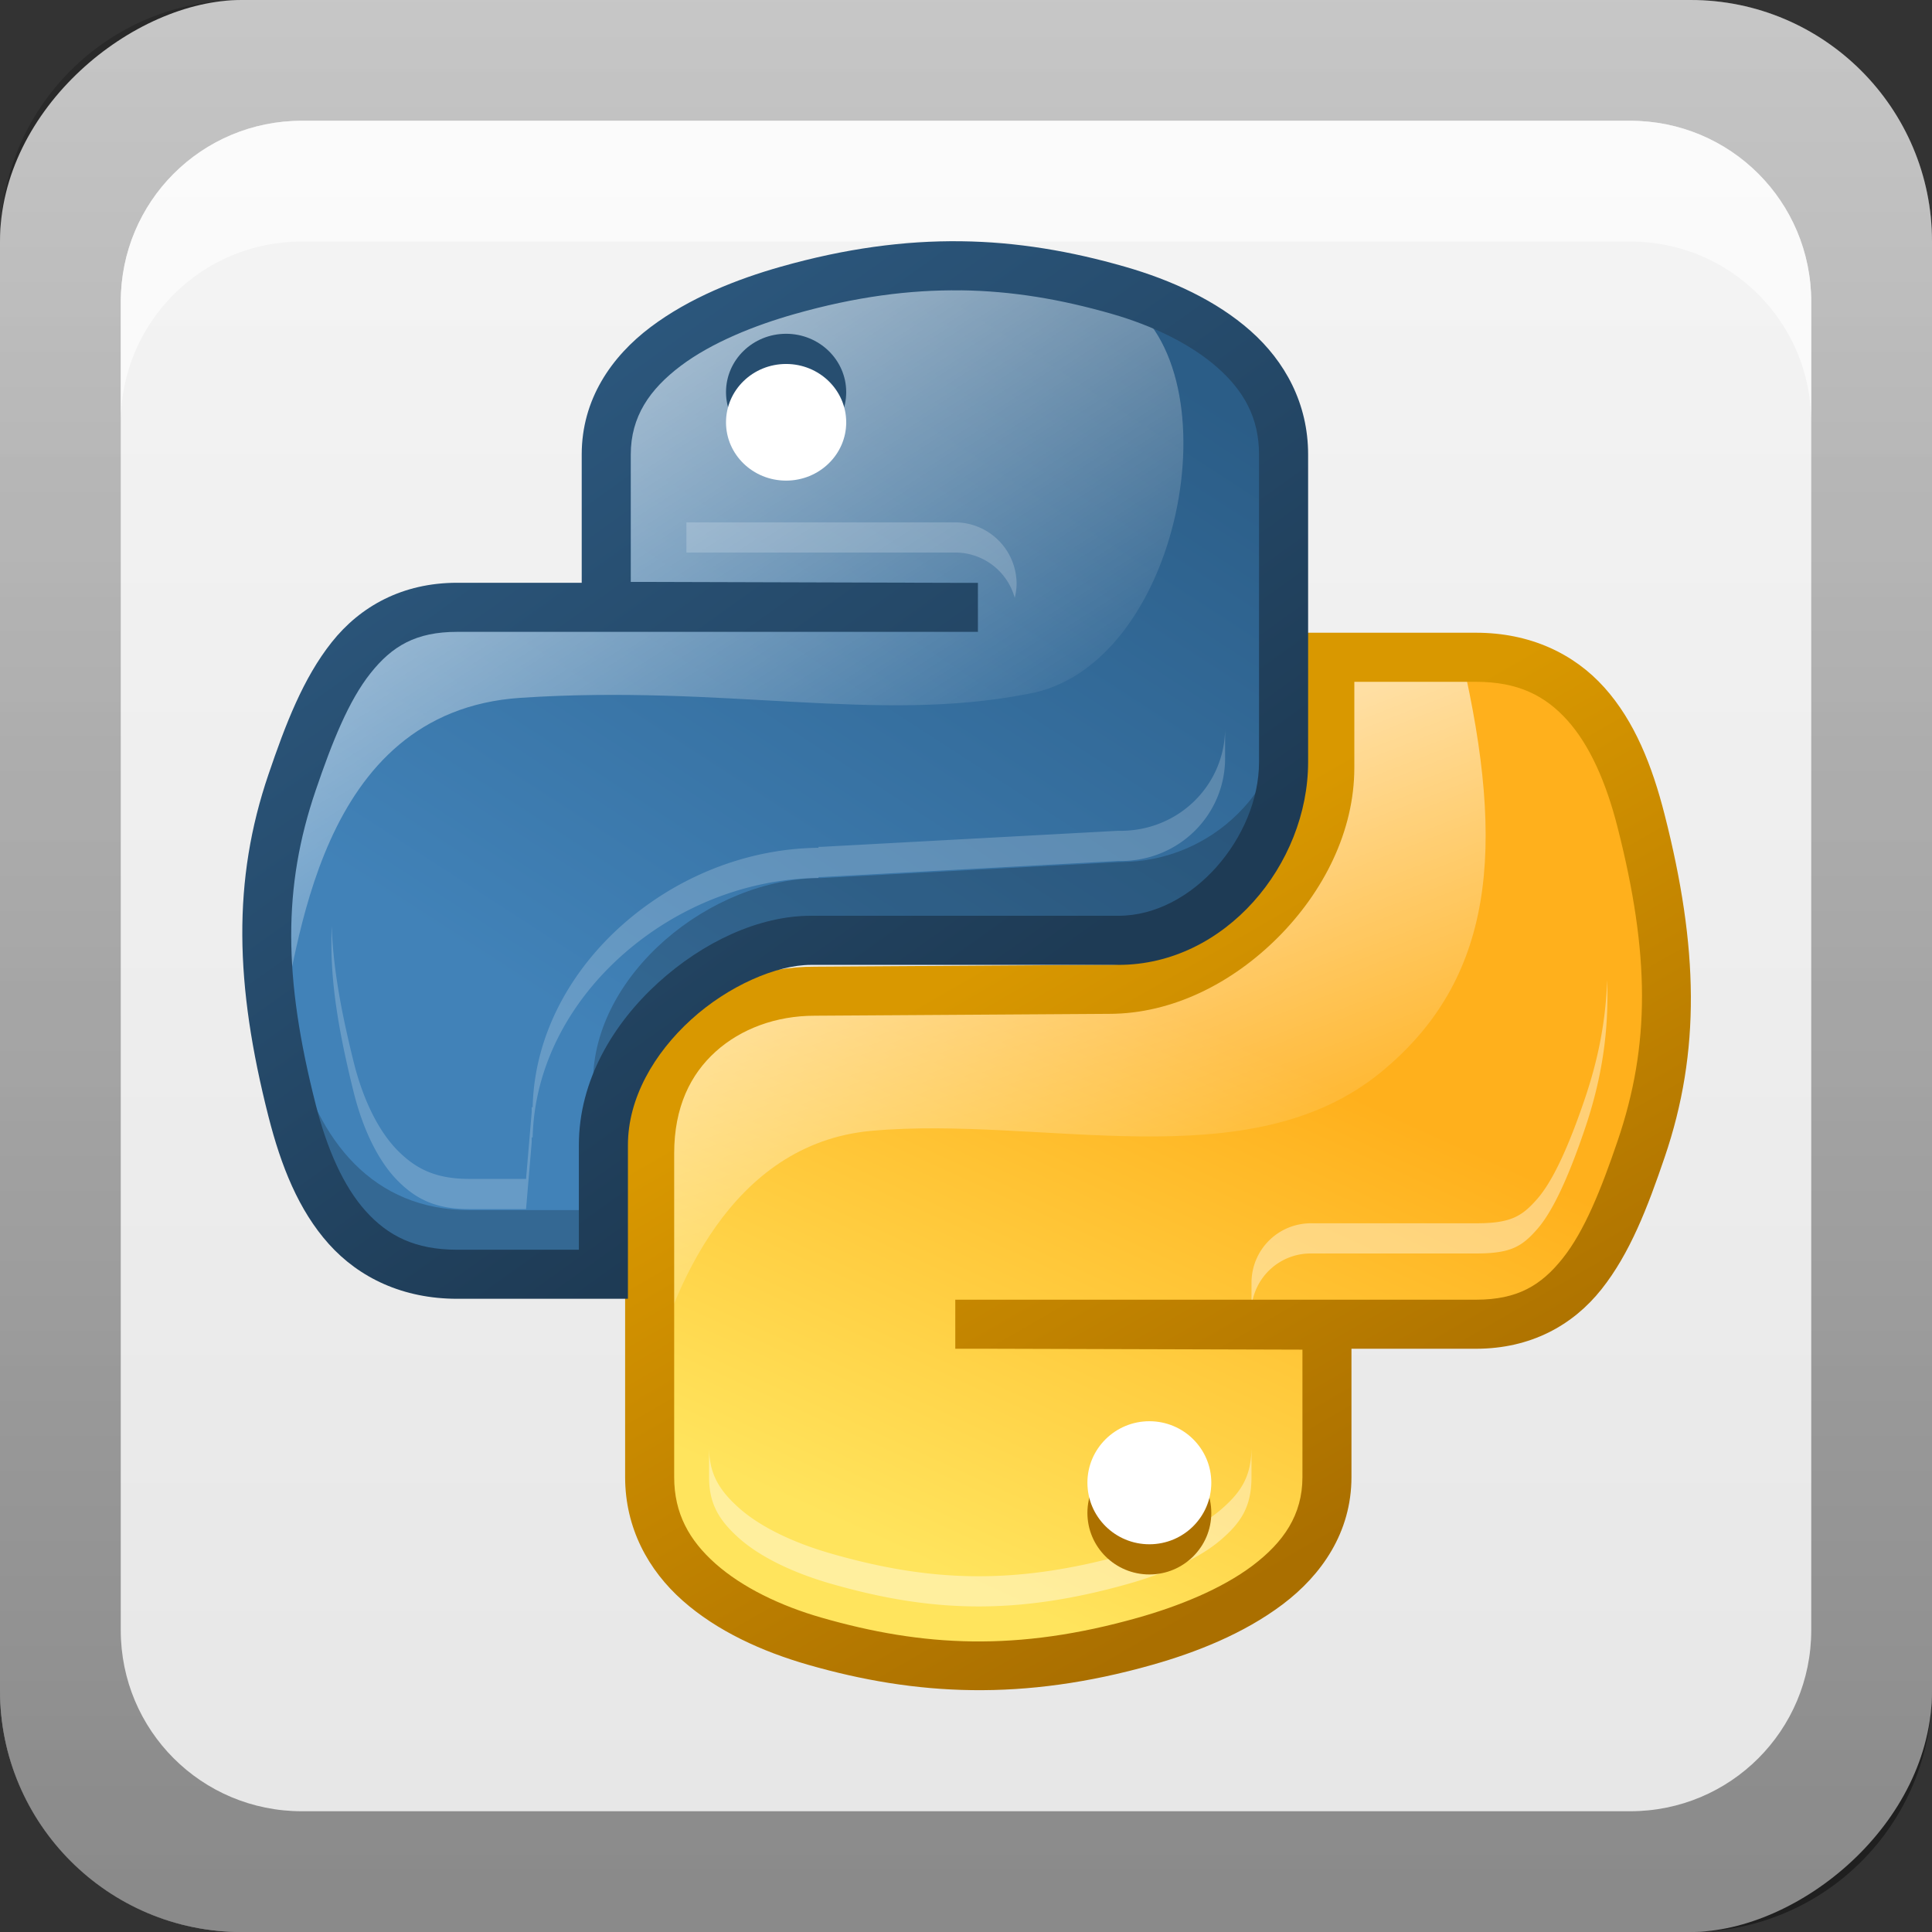 <?xml version="1.0" encoding="UTF-8" standalone="no"?>
<!-- Created with Inkscape (http://www.inkscape.org/) -->

<svg
   xmlns:dc="http://purl.org/dc/elements/1.1/"
   xmlns:cc="http://creativecommons.org/ns#"
   xmlns:rdf="http://www.w3.org/1999/02/22-rdf-syntax-ns#"
   xmlns:svg="http://www.w3.org/2000/svg"
   xmlns="http://www.w3.org/2000/svg"
   xmlns:xlink="http://www.w3.org/1999/xlink"
   xmlns:sodipodi="http://sodipodi.sourceforge.net/DTD/sodipodi-0.dtd"
   xmlns:inkscape="http://www.inkscape.org/namespaces/inkscape"
   width="16"
   height="16"
   id="svg2"
   sodipodi:version="0.32"
   inkscape:version="0.47 r22583"
   version="1.0"
   sodipodi:docname="text-x-python.svg"
   inkscape:output_extension="org.inkscape.output.svg.inkscape"
   style="display:inline">
  <rect width="100%" height="100%" fill="#333333" stroke="none"/>
  <defs
     id="defs4">
    <inkscape:perspective
       sodipodi:type="inkscape:persp3d"
       inkscape:vp_x="0 : 8 : 1"
       inkscape:vp_y="0 : 1000 : 0"
       inkscape:vp_z="16 : 8 : 1"
       inkscape:persp3d-origin="8 : 5.3333333 : 1"
       id="perspective26" />
    <linearGradient
       inkscape:collect="always"
       id="linearGradient3327">
      <stop
         style="stop-color:#000000;stop-opacity:1;"
         offset="0"
         id="stop3330" />
      <stop
         style="stop-color:#000000;stop-opacity:0;"
         offset="1"
         id="stop3333" />
    </linearGradient>
    <linearGradient
       id="ButtonColor"
       x1="10.32"
       y1="21"
       x2="10.32"
       y2="0.999"
       gradientUnits="userSpaceOnUse">
      <stop
         style="stop-color:#e6e6e6;stop-opacity:1;"
         offset="0"
         id="stop3189" />
      <stop
         style="stop-color:#f5f5f5;stop-opacity:1;"
         offset="1"
         id="stop3191" />
    </linearGradient>
    <linearGradient
       inkscape:collect="always"
       xlink:href="#linearGradient3327"
       id="linearGradient3192"
       x1="9.057"
       y1="10.203"
       x2="9.057"
       y2="-12.199"
       gradientUnits="userSpaceOnUse"
       gradientTransform="translate(0,5.801)" />
    <linearGradient
       inkscape:collect="always"
       xlink:href="#ButtonColor"
       id="linearGradient3204"
       x1="1"
       y1="9"
       x2="15"
       y2="9"
       gradientUnits="userSpaceOnUse"
       gradientTransform="translate(-16,-1)" />
    <linearGradient
       inkscape:collect="always"
       xlink:href="#ButtonColor"
       id="linearGradient3173"
       gradientUnits="userSpaceOnUse"
       gradientTransform="translate(-16,-1)"
       x1="1"
       y1="9"
       x2="15"
       y2="9" />
    <linearGradient
       inkscape:collect="always"
       xlink:href="#ButtonColor"
       id="linearGradient3177"
       gradientUnits="userSpaceOnUse"
       gradientTransform="translate(-16,-1)"
       x1="1"
       y1="9"
       x2="15"
       y2="9" />
    <linearGradient
       inkscape:collect="always"
       xlink:href="#ButtonColor"
       id="linearGradient3179"
       gradientUnits="userSpaceOnUse"
       gradientTransform="matrix(0,-1,1,0,-1,16)"
       x1="1"
       y1="9"
       x2="15"
       y2="9" />
    <linearGradient
       inkscape:collect="always"
       xlink:href="#linearGradient3327"
       id="linearGradient3612"
       x1="8"
       y1="15"
       x2="8"
       y2="-1"
       gradientUnits="userSpaceOnUse" />
    <inkscape:perspective
       id="perspective3752"
       inkscape:persp3d-origin="0.5 : 0.33333333 : 1"
       inkscape:vp_z="1 : 0.5 : 1"
       inkscape:vp_y="0 : 1000 : 0"
       inkscape:vp_x="0 : 0.5 : 1"
       sodipodi:type="inkscape:persp3d" />
    <linearGradient
       inkscape:collect="always"
       xlink:href="#ButtonColor-5"
       id="linearGradient3204-0"
       x1="1"
       y1="9"
       x2="16.956"
       y2="9"
       gradientUnits="userSpaceOnUse"
       gradientTransform="translate(-17,-2)" />
    <linearGradient
       id="ButtonColor-5"
       x1="10.32"
       y1="21"
       x2="10.32"
       y2="0.999"
       gradientUnits="userSpaceOnUse">
      <stop
         style="stop-color:#e6e6e6;stop-opacity:1;"
         offset="0"
         id="stop3189-0" />
      <stop
         style="stop-color:#f5f5f5;stop-opacity:1;"
         offset="1"
         id="stop3191-2" />
    </linearGradient>
    <linearGradient
       y2="-19.304"
       x2="9.057"
       y1="10.203"
       x1="9.057"
       gradientTransform="translate(-0.5,5.301)"
       gradientUnits="userSpaceOnUse"
       id="linearGradient2897"
       xlink:href="#linearGradient3327-7"
       inkscape:collect="always" />
    <linearGradient
       inkscape:collect="always"
       id="linearGradient3327-7">
      <stop
         style="stop-color:#000000;stop-opacity:1;"
         offset="0"
         id="stop3330-6" />
      <stop
         style="stop-color:#000000;stop-opacity:0;"
         offset="1"
         id="stop3333-8" />
    </linearGradient>
    <linearGradient
       y2="9"
       x2="16.956"
       y1="9"
       x1="1"
       gradientTransform="translate(-17,-2)"
       gradientUnits="userSpaceOnUse"
       id="linearGradient3767"
       xlink:href="#ButtonColor-5"
       inkscape:collect="always" />
    <inkscape:perspective
       id="perspective3044"
       inkscape:persp3d-origin="0.5 : 0.33333333 : 1"
       inkscape:vp_z="1 : 0.5 : 1"
       inkscape:vp_y="0 : 1000 : 0"
       inkscape:vp_x="0 : 0.5 : 1"
       sodipodi:type="inkscape:persp3d" />
    <linearGradient
       inkscape:collect="always"
       xlink:href="#linearGradient4076"
       id="linearGradient3028"
       gradientUnits="userSpaceOnUse"
       gradientTransform="matrix(0.406,0,0,0.4,-23.45,-76.882)"
       x1="114.997"
       y1="165.984"
       x2="135.839"
       y2="120.675" />
    <linearGradient
       id="linearGradient4076">
      <stop
         style="stop-color:#ffe45d;stop-opacity:1;"
         offset="0"
         id="stop4078" />
      <stop
         style="stop-color:#ffb01c;stop-opacity:1;"
         offset="1"
         id="stop4080" />
    </linearGradient>
    <linearGradient
       inkscape:collect="always"
       xlink:href="#linearGradient8362"
       id="linearGradient3030"
       gradientUnits="userSpaceOnUse"
       gradientTransform="translate(-25,-79)"
       x1="48.8"
       y1="43.643"
       x2="54.379"
       y2="57.86" />
    <linearGradient
       inkscape:collect="always"
       id="linearGradient8362">
      <stop
         style="stop-color:#ffffff;stop-opacity:1;"
         offset="0"
         id="stop8364" />
      <stop
         style="stop-color:#ffffff;stop-opacity:0;"
         offset="1"
         id="stop8366" />
    </linearGradient>
    <linearGradient
       inkscape:collect="always"
       xlink:href="#linearGradient8403"
       id="linearGradient3026"
       gradientUnits="userSpaceOnUse"
       gradientTransform="translate(-25,-79)"
       x1="62.685"
       y1="65.534"
       x2="51.502"
       y2="46.165" />
    <linearGradient
       id="linearGradient8403">
      <stop
         style="stop-color:#aa6f00;stop-opacity:1;"
         offset="0"
         id="stop8405" />
      <stop
         style="stop-color:#d99800;stop-opacity:1;"
         offset="1"
         id="stop8407" />
    </linearGradient>
    <linearGradient
       inkscape:collect="always"
       xlink:href="#linearGradient4092"
       id="linearGradient3032"
       gradientUnits="userSpaceOnUse"
       gradientTransform="matrix(0.406,0,0,0.4,-24.266,-78.281)"
       x1="116.537"
       y1="58.202"
       x2="77.088"
       y2="118.202" />
    <linearGradient
       id="linearGradient4092">
      <stop
         style="stop-color:#2b5d87;stop-opacity:1;"
         offset="0"
         id="stop4094" />
      <stop
         style="stop-color:#4182b8;stop-opacity:1;"
         offset="1"
         id="stop4096" />
    </linearGradient>
    <linearGradient
       inkscape:collect="always"
       xlink:href="#linearGradient8362"
       id="linearGradient3034"
       gradientUnits="userSpaceOnUse"
       gradientTransform="translate(-25,-79)"
       x1="36.13"
       y1="26.976"
       x2="46.905"
       y2="43.869" />
    <linearGradient
       inkscape:collect="always"
       xlink:href="#linearGradient8384"
       id="linearGradient3020"
       gradientUnits="userSpaceOnUse"
       gradientTransform="translate(-25,-79)"
       x1="49.395"
       y1="49.178"
       x2="31.857"
       y2="24.633" />
    <linearGradient
       id="linearGradient8384">
      <stop
         style="stop-color:#1e3b55;stop-opacity:1;"
         offset="0"
         id="stop8386" />
      <stop
         style="stop-color:#2e5c84;stop-opacity:1;"
         offset="1"
         id="stop8388" />
    </linearGradient>
  </defs>
  <sodipodi:namedview
     id="base"
     pagecolor="#ffffff"
     bordercolor="#e7e7e7"
     borderopacity="1"
     inkscape:pageopacity="0.0"
     inkscape:pageshadow="2"
     inkscape:zoom="14.104939"
     inkscape:cx="-28.865204"
     inkscape:cy="15.253664"
     inkscape:document-units="px"
     inkscape:current-layer="layer1"
     showgrid="true"
     inkscape:showpageshadow="false"
     showguides="false"
     inkscape:guide-bbox="true"
     inkscape:window-width="1920"
     inkscape:window-height="1023"
     inkscape:window-x="0"
     inkscape:window-y="24"
     inkscape:window-maximized="1">
    <sodipodi:guide
       orientation="1,0"
       position="0,112"
       id="guide2383" />
    <sodipodi:guide
       orientation="0,1"
       position="26.278,128"
       id="guide2385" />
    <sodipodi:guide
       orientation="1,0"
       position="128,54.082"
       id="guide2387" />
    <sodipodi:guide
       orientation="0,1"
       position="78.156,0"
       id="guide2389" />
    <sodipodi:guide
       orientation="0,1"
       position="60.864,64.085"
       id="guide2391" />
    <inkscape:grid
       type="xygrid"
       id="grid3672"
       visible="true"
       enabled="true" />
  </sodipodi:namedview>
  <g
     inkscape:label="Button"
     inkscape:groupmode="layer"
     id="layer1">
    <rect
       ry="2"
       rx="2"
       y="0"
       x="-16"
       height="16"
       width="16"
       id="rect3196"
       style="fill:url(#linearGradient3767);fill-opacity:1;fill-rule:nonzero;stroke:none;display:inline"
       transform="matrix(0,-1,1,0,0,0)" />
    <path
       style="opacity:0.4;fill:url(#linearGradient2897);fill-opacity:1;fill-rule:nonzero;stroke:none;display:inline"
       d="M 2,0 C 0.892,0 0,0.892 0,2 l 0,12 c 0,1.108 0.892,2 2,2 l 12,0 c 1.108,0 2,-0.892 2,-2 L 16,2 C 16,0.892 15.108,0 14,0 L 2,0 z m 0.5,1 11,0 C 14.331,1 15,1.669 15,2.5 l 0,11 c 0,0.831 -0.669,1.5 -1.5,1.5 l -11,0 C 1.669,15 1,14.331 1,13.5 L 1,2.5 C 1,1.669 1.669,1 2.5,1 z"
       id="rect2410" />
    <path
       style="opacity:0.6;fill:#ffffff;fill-opacity:1;stroke:none;display:inline"
       d="M 2.5,1 C 1.669,1 1,1.669 1,2.5 l 0,1 C 1,2.669 1.669,2 2.5,2 l 11,0 C 14.331,2 15,2.669 15,3.5 l 0,-1 C 15,1.669 14.331,1 13.5,1 l -11,0 z"
       id="rect3770" />
    <g
       style="display:inline"
       id="g2977"
       transform="matrix(0.25,0,0,0.25,2.255,15.748)">
      <path
         id="path2732"
         style="fill:url(#linearGradient3028);fill-opacity:1;stroke:none;display:inline"
         d="m 34.394,-14.063 c 0,3.088 -2.717,4.652 -5.475,5.432 -4.149,1.176 -7.479,0.996 -10.947,0 -2.896,-0.832 -5.475,-2.532 -5.475,-5.432 l 0,-10.188 c 0,-2.932 2.478,-5.436 5.475,-5.436 l 10.772,-0.691 c 3.646,0 6.029,-2.245 6.029,-5.929 l 0.992,-4.925 4.105,0 c 3.188,0 4.689,2.336 5.475,5.432 1.095,4.3 1.144,7.516 0,10.868 -1.107,3.256 -2.292,5.432 -5.475,5.432 l -5.475,0 -10.947,0 0,-0.021 10.947,0 0,5.457 z" />
      <path
         id="path8413"
         d="m 44.219,-30.531 c -0.045,1.363 -0.298,2.644 -0.75,3.969 -0.528,1.553 -1.048,2.691 -1.562,3.281 -0.515,0.59 -0.889,0.812 -2.031,0.812 l -5.469,0 A 1.967,1.967 0 0 0 32.438,-20.5 l 0,0.812 a 1.967,1.967 0 0 1 1.969,-1.781 l 5.469,0 c 1.143,0 1.516,-0.222 2.031,-0.812 0.515,-0.59 1.034,-1.728 1.562,-3.281 0.56,-1.642 0.815,-3.215 0.75,-4.969 z m -29.75,15.469 0,1 c 0,0.868 0.311,1.419 1,2.031 0.689,0.612 1.778,1.14 3.031,1.5 3.208,0.921 6.041,1.087 9.875,0 1.211,-0.342 2.328,-0.84 3.031,-1.438 0.703,-0.598 1.031,-1.132 1.031,-2.094 l 0,-1 c 0,0.962 -0.328,1.496 -1.031,2.094 -0.703,0.598 -1.82,1.095 -3.031,1.438 -3.834,1.087 -6.667,0.921 -9.875,0 -1.254,-0.36 -2.342,-0.888 -3.031,-1.5 -0.689,-0.612 -1,-1.163 -1,-2.031 z"
         style="opacity:0.4;fill:#ffffff;fill-opacity:1;stroke:none;display:inline" />
      <path
         d="m 27.002,-12.876 c 0,-1.124 0.921,-2.036 2.052,-2.036 1.136,0 2.052,0.912 2.052,2.036 0,1.128 -0.917,2.04 -2.052,2.04 -1.132,0 -2.052,-0.912 -2.052,-2.04 z"
         style="fill:#ac7100;fill-opacity:1;display:inline"
         id="path8401" />
      <path
         id="path2736"
         style="fill:#ffffff;display:inline"
         d="m 27.002,-13.876 c 0,-1.124 0.921,-2.036 2.052,-2.036 1.136,0 2.052,0.912 2.052,2.036 0,1.128 -0.917,2.04 -2.052,2.04 -1.132,0 -2.052,-0.912 -2.052,-2.04 z" />
      <path
         id="path8418"
         d="m 35.75,-41.219 -0.969,4.906 c 0,3.684 -2.385,5.938 -6.031,5.938 l -10.781,0.688 c -2.997,0 -5.469,2.506 -5.469,5.438 l 0,6.906 c 0.74,-2.894 2.659,-7.762 7.344,-8.188 5.644,-0.513 12.489,1.651 16.875,-1.938 3.757,-3.074 4.146,-7.4 2.688,-13.719 l 0,-0.031 -3.656,0 z"
         style="opacity:0.6;fill:url(#linearGradient3030);fill-opacity:1;stroke:none;display:inline" />
      <path
         style="font-size:medium;font-style:normal;font-variant:normal;font-weight:normal;font-stretch:normal;text-indent:0;text-align:start;text-decoration:none;line-height:normal;letter-spacing:normal;word-spacing:normal;text-transform:none;direction:ltr;block-progression:tb;writing-mode:lr-tb;text-anchor:start;color:#000000;fill:url(#linearGradient3026);fill-opacity:1;stroke:none;stroke-width:1.629;marker:none;visibility:visible;display:inline;overflow:visible;enable-background:accumulate;font-family:Abandoned Bitplane;-inkscape-font-specification:Abandoned Bitplane"
         d="m 34.219,-42.031 0,0.812 0,3.656 c 0,1.57 -0.812,3.216 -2.062,4.469 -1.251,1.253 -2.889,2.062 -4.438,2.062 l -9.75,0.062 c -1.635,0 -3.202,0.536 -4.375,1.594 -1.173,1.058 -1.906,2.657 -1.906,4.594 l 0,10.719 c 0,1.692 0.768,3.086 1.906,4.094 1.138,1.008 2.628,1.686 4.156,2.125 3.576,1.027 7.126,1.213 11.406,0 1.435,-0.406 3.021,-1.027 4.312,-2 1.292,-0.973 2.281,-2.388 2.281,-4.219 l 0,-4.25 4.125,0 c 1.81,0 3.209,-0.776 4.156,-1.969 0.948,-1.193 1.533,-2.725 2.094,-4.375 1.197,-3.509 1.118,-6.955 0,-11.344 -0.412,-1.62 -0.994,-3.099 -2,-4.219 -1.006,-1.12 -2.457,-1.812 -4.25,-1.812 l -4.844,0 -0.812,0 z m 1.625,1.625 4.031,0 c 1.395,0 2.293,0.459 3.031,1.281 0.738,0.822 1.281,2.056 1.656,3.531 1.073,4.211 1.09,7.212 0,10.406 -0.546,1.606 -1.095,2.972 -1.812,3.875 -0.717,0.903 -1.502,1.375 -2.875,1.375 l -4.938,0 -11.5,0 -0.812,0 0,0.812 0,0.812 0.812,0 10.688,0.031 0,4.219 c 0,1.257 -0.626,2.161 -1.656,2.938 -1.031,0.776 -2.458,1.345 -3.781,1.719 -4.018,1.139 -7.14,0.965 -10.5,0 -1.368,-0.393 -2.624,-1.006 -3.5,-1.781 -0.876,-0.775 -1.375,-1.667 -1.375,-2.875 l 0,-10.719 c 0,-1.537 0.54,-2.622 1.375,-3.375 0.835,-0.753 1.997,-1.188 3.281,-1.188 l 9.75,-0.062 c 2.097,0 4.088,-1.023 5.594,-2.531 1.506,-1.508 2.531,-3.511 2.531,-5.625 l 0,-2.844 z"
         id="path2744" />
      <path
         d="m 11.681,-48.065 c 0,-3.088 0.84,-4.768 5.475,-5.568 3.147,-0.544 7.183,-0.612 10.947,0 2.973,0.484 5.475,2.668 5.475,5.568 l 0,10.188 c 0,2.988 -2.429,5.436 -5.475,5.436 l -9.928,0.541 c -3.715,0 -7.552,3.201 -7.552,6.733 l -0.314,4.269 -3.764,0 c -3.184,0 -5.037,-2.264 -5.816,-5.432 -1.05,-4.256 -1.006,-6.792 0,-10.868 0.872,-3.556 3.658,-5.432 6.842,-5.432 l 4.109,0 10.951,0 0,-0.036 -10.951,0 0,-5.4 0,0 z"
         style="fill:url(#linearGradient3032);fill-opacity:1;stroke:none;display:inline"
         id="path2730" />
      <path
         id="path8349"
         d="m 13.719,-45.688 0,1 8.906,0 a 2.041,2.041 0 0 1 1.969,1.5 2.041,2.041 0 0 0 0.062,-0.438 l 0,-0.031 A 2.041,2.041 0 0 0 22.625,-45.688 l -8.906,0 z m 17.844,6.812 c 0,1.87 -1.517,3.406 -3.469,3.406 a 2.041,2.041 0 0 0 -0.094,0 l -9.812,0.531 -0.094,0 0,0.031 c -2.409,0.027 -4.69,0.974 -6.438,2.5 -1.732,1.513 -2.974,3.657 -3.031,6.094 l -0.031,0 0,0.156 -0.188,2.219 -1.875,0 c -1.107,0 -1.765,-0.324 -2.375,-0.938 -0.61,-0.614 -1.142,-1.639 -1.469,-2.969 -0.444,-1.799 -0.673,-3.16 -0.719,-4.469 -0.066,1.631 0.162,3.212 0.719,5.469 0.327,1.33 0.859,2.355 1.469,2.969 0.61,0.614 1.268,0.938 2.375,0.938 l 1.875,0 0.188,-2.219 0,-0.156 0.031,0 c 0.057,-2.437 1.299,-4.581 3.031,-6.094 1.747,-1.526 4.028,-2.473 6.438,-2.5 l 0,-0.031 0.094,0 L 28,-34.469 a 2.041,2.041 0 0 1 0.094,0 c 1.952,0 3.469,-1.536 3.469,-3.406 l 0,-1 z"
         style="opacity:0.2;fill:#ffffff;fill-opacity:1;stroke:none;display:inline" />
      <path
         sodipodi:nodetypes="csccccccccscccc"
         id="path8356"
         d="m 22.406,-54.062 c -1.873,0.009 -3.676,0.166 -5.25,0.438 -4.636,0.8 -5.469,2.475 -5.469,5.562 l 0,5.406 10.938,0 0,0.031 -10.938,0 -4.125,0 c -3.184,0 -5.972,1.882 -6.844,5.438 -0.791,3.204 -0.962,5.459 -0.5,8.344 C 0.87,-31.403 1.435,-39.424 8.219,-39.875 14.967,-40.324 20.018,-39.028 25,-40 c 5.103,-0.851 6.954,-10.664 3.188,-13.094 l -0.75,-0.625 c -1.675,-0.236 -3.377,-0.351 -5.031,-0.344 z"
         style="opacity:0.6;fill:url(#linearGradient3034);fill-opacity:1;stroke:none;display:inline" />
      <path
         id="path8370"
         d="m 33.594,-39.875 c 0,2.988 -2.454,5.438 -5.5,5.438 l -9.906,0.531 c -3.715,0 -7.562,3.218 -7.562,6.75 l -0.312,4.25 -3.781,0 c -3.184,0 -5.034,-2.27 -5.812,-5.438 C 0.325,-29.94 0.093,-31.278 -9.9632016e-7,-32.562 -0.091,-30.644 0.118,-28.778 0.719,-26.344 c 0.779,3.168 2.629,5.438 5.812,5.438 l 3.781,0 0.312,-4.25 c 0,-3.532 3.847,-6.75 7.562,-6.75 l 9.906,-0.531 c 3.046,0 5.5,-2.45 5.5,-5.438 l 0,-2 z"
         style="opacity:0.2;fill:#000000;fill-opacity:1;stroke:none;display:inline" />
      <path
         style="font-size:medium;font-style:normal;font-variant:normal;font-weight:normal;font-stretch:normal;text-indent:0;text-align:start;text-decoration:none;line-height:normal;letter-spacing:normal;word-spacing:normal;text-transform:none;direction:ltr;block-progression:tb;writing-mode:lr-tb;text-anchor:start;color:#000000;fill:url(#linearGradient3020);fill-opacity:1;stroke:none;stroke-width:1.629;marker:none;visibility:visible;display:inline;overflow:visible;enable-background:accumulate;font-family:Abandoned Bitplane;-inkscape-font-specification:Abandoned Bitplane"
         d="m 22.812,-55 c -1.866,-0.023 -3.829,0.237 -5.969,0.844 -1.435,0.406 -3.021,1.027 -4.312,2 -1.292,0.973 -2.281,2.388 -2.281,4.219 l 0,4.25 -4.125,0 c -1.81,0 -3.209,0.776 -4.156,1.969 -0.948,1.193 -1.533,2.725 -2.094,4.375 -1.197,3.509 -1.118,6.955 0,11.344 0.412,1.62 0.994,3.099 2,4.219 1.006,1.12 2.457,1.812 4.25,1.812 l 4.844,0 0.812,0 0,-0.812 0,-4.281 c 0,-1.546 0.86,-3.034 2.094,-4.156 1.233,-1.122 2.832,-1.812 3.969,-1.812 l 10.188,0 c 3.535,0 6.281,-3.328 6.281,-6.719 l 0,-10.188 c 0,-1.692 -0.768,-3.086 -1.906,-4.094 -1.138,-1.008 -2.628,-1.686 -4.156,-2.125 C 26.462,-54.67 24.679,-54.977 22.812,-55 z m 0,1.625 c 1.703,0.022 3.32,0.299 5,0.781 1.368,0.393 2.624,1.006 3.5,1.781 0.876,0.775 1.375,1.667 1.375,2.875 l 0,10.188 c 0,2.473 -2.197,5.094 -4.656,5.094 l -10.188,0 c -1.726,0 -3.575,0.866 -5.062,2.219 -1.487,1.353 -2.625,3.237 -2.625,5.375 l 0,3.469 -4.031,0 c -1.395,0 -2.293,-0.459 -3.031,-1.281 -0.738,-0.822 -1.281,-2.056 -1.656,-3.531 -1.073,-4.211 -1.09,-7.212 0,-10.406 0.546,-1.606 1.095,-2.972 1.812,-3.875 0.717,-0.903 1.502,-1.375 2.875,-1.375 l 4.938,0 11.5,0 0.812,0 0,-0.812 0,-0.812 -0.812,0 -10.688,-0.031 0,-4.219 c 0,-1.257 0.626,-2.161 1.656,-2.938 1.031,-0.776 2.458,-1.345 3.781,-1.719 2.009,-0.569 3.797,-0.803 5.5,-0.781 z"
         id="path3530" />
      <path
         id="path8354"
         style="fill:#274e70;fill-opacity:1;display:inline"
         d="m 15.03,-50.001 c 0,-1.069 0.889,-1.934 1.991,-1.934 1.098,0 1.991,0.864 1.991,1.934 0,1.065 -0.893,1.93 -1.991,1.93 -1.102,0 -1.991,-0.864 -1.991,-1.93 z" />
      <path
         d="m 15.03,-49.001 c 0,-1.069 0.889,-1.934 1.991,-1.934 1.098,0 1.991,0.864 1.991,1.934 0,1.065 -0.893,1.93 -1.991,1.93 -1.102,0 -1.991,-0.864 -1.991,-1.93 z"
         style="fill:#ffffff;display:inline"
         id="path2734" />
    </g>
  </g>
  <g
     inkscape:groupmode="layer"
     id="layer2"
     inkscape:label="Symbol"
     sodipodi:insensitive="true" />
</svg>
